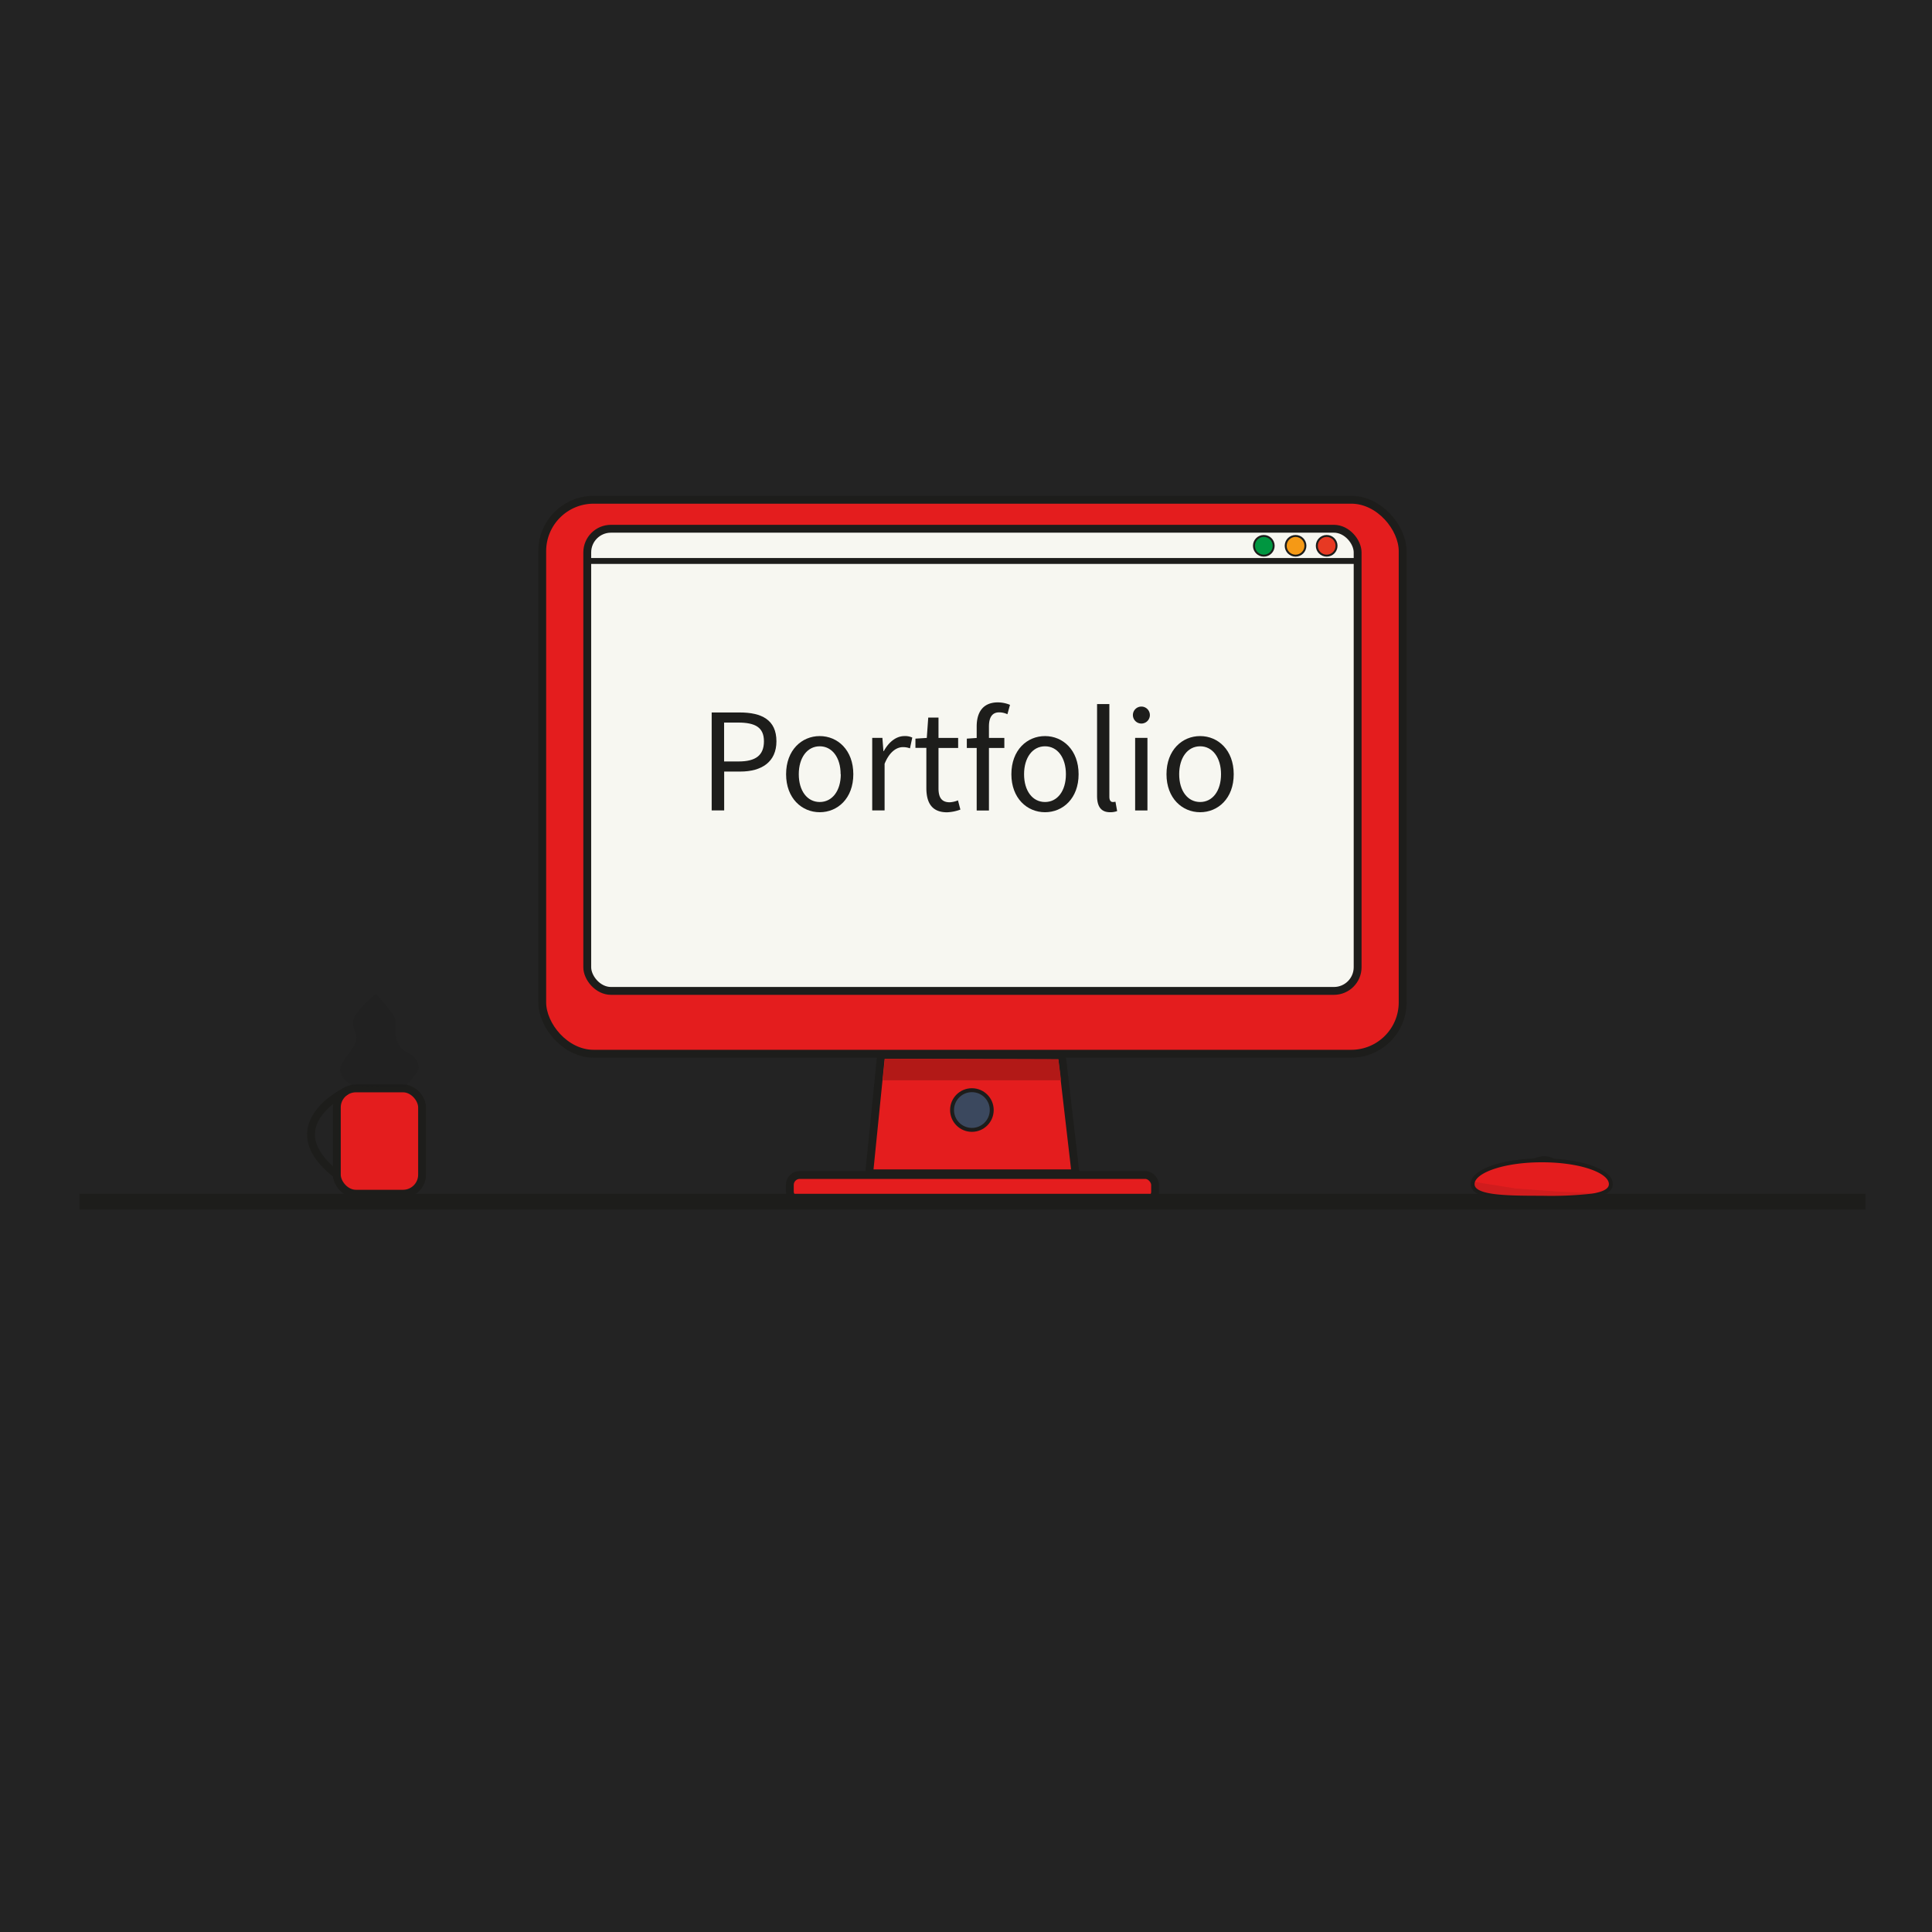 <svg xmlns="http://www.w3.org/2000/svg" viewBox="0 0 491.74 491.74"><defs><style>.cls-1{fill:#232323;}.cls-2,.cls-9{fill:#e41d1e;}.cls-11,.cls-12,.cls-13,.cls-14,.cls-15,.cls-2,.cls-3,.cls-5,.cls-6,.cls-7,.cls-9{stroke:#1d1d1b;stroke-miterlimit:10;}.cls-2,.cls-3,.cls-7{stroke-width:2px;}.cls-3{fill:#f7f7f1;}.cls-4{fill:#b21917;}.cls-5{fill:#e30613;stroke-width:4px;}.cls-6{fill:#3b485e;}.cls-7{fill:none;}.cls-10,.cls-11,.cls-12,.cls-16,.cls-8{fill:#1d1d1b;}.cls-8{opacity:0.2;}.cls-10{opacity:0.1;}.cls-11,.cls-13,.cls-14,.cls-15{stroke-width:0.5px;}.cls-12{stroke-width:1.5px;}.cls-13{fill:#009640;}.cls-14{fill:#f59915;}.cls-15{fill:#e73923;}</style></defs><g id="Layer_2" data-name="Layer 2"><g id="Printer"><rect class="cls-1" width="491.74" height="491.74"/><rect class="cls-2" x="138.01" y="127.2" width="219" height="141" rx="13.08"/><rect class="cls-3" x="149.47" y="134.58" width="196.08" height="117.63" rx="6.03"/><path class="cls-2" d="M273.5,298.64h-52a.25.25,0,0,1-.25-.25l3-29.77c0-.14-.14-.14,0-.14l46,.14c.15,0,0-.14,0,0l3.46,29.77A.26.26,0,0,1,273.5,298.64Z"/><rect class="cls-2" x="201.03" y="299.06" width="92.97" height="6.79" rx="2.53"/><polygon class="cls-4" points="270.07 274.95 224.68 274.95 225.24 269.48 269.39 269.62 270.07 274.95"/><line class="cls-5" x1="20.22" y1="305.85" x2="474.81" y2="305.85"/><circle class="cls-6" cx="247.37" cy="282.53" r="5.05"/><rect class="cls-2" x="85.73" y="277.02" width="21.7" height="26.81" rx="4.85"/><path class="cls-7" d="M88.14,277.68S69.67,286.4,85.73,299"/><path class="cls-8" d="M89.83,276.34s-4.4-2.25-3-5.16,3.63-4.65,3.89-6.59-1.79-3.58-.36-6,5.3-5.67,5.3-5.67,5.07,5.52,5,6.7-.51,6.34,2.3,7.82,3.13,2.2,3.58,3.83-3.68,5.47-3.68,5.47"/><path class="cls-9" d="M410,301.38c0,1.15-.94,1.92-2.55,2.43a14.94,14.94,0,0,1-2.3.51,95,95,0,0,1-12.74.53c-9.72,0-17.6-.13-17.6-3.47a2,2,0,0,1,.09-.61h0c.9-3.06,8.4-5.44,17.51-5.44C402.15,295.32,410,298,410,301.38Z"/><path class="cls-10" d="M407.48,303.81l-2.3.51a95,95,0,0,1-12.74.53c-9.72,0-17.6-.13-17.6-3.47a2,2,0,0,1,.09-.61h0l10.56,1.68a7,7,0,0,0,.91.09l9.77.72Z"/><path class="cls-11" d="M389.61,295.36c2.71-.92,3.32-.82,3.32-.82a4.92,4.92,0,0,1,3.17,1.07"/><line class="cls-12" x1="149.47" y1="142.78" x2="345.55" y2="142.78"/><circle class="cls-13" cx="321.67" cy="138.92" r="2.51"/><circle class="cls-14" cx="329.75" cy="138.92" r="2.51"/><circle class="cls-15" cx="337.67" cy="138.92" r="2.51"/><path class="cls-16" d="M181.14,181.34h7.13c5.58,0,9.35,1.87,9.35,7.34,0,5.25-3.75,7.7-9.2,7.7h-4.1v9.89h-3.18ZM188,193.81c4.36,0,6.44-1.58,6.44-5.13s-2.21-4.77-6.59-4.77h-3.55v9.9Z"/><path class="cls-16" d="M200.08,197.06c0-6.16,4-9.71,8.56-9.71s8.55,3.55,8.55,9.71-4,9.67-8.55,9.67S200.08,203.18,200.08,197.06Zm13.88,0c0-4.23-2.15-7.11-5.32-7.11s-5.33,2.88-5.33,7.11,2.15,7.07,5.33,7.07S214,201.29,214,197.06Z"/><path class="cls-16" d="M222,187.8h2.59l.26,3.37h.1c1.29-2.35,3.18-3.82,5.25-3.82a4.27,4.27,0,0,1,2,.38l-.59,2.74a5.13,5.13,0,0,0-1.79-.31c-1.56,0-3.42,1.13-4.67,4.25v11.86H222Z"/><path class="cls-16" d="M235.78,200.56V190.35H233V188l2.89-.18.37-5.18h2.61v5.18h5v2.55h-5v10.27c0,2.25.73,3.56,2.86,3.56a6.37,6.37,0,0,0,2.1-.49l.61,2.35a11,11,0,0,1-3.43.69C237.11,206.73,235.78,204.24,235.78,200.56Z"/><path class="cls-16" d="M246.08,188l2.65-.18h6.9v2.55h-9.55Zm2.51-3.09c0-3.76,1.71-6.14,5.41-6.14a8.26,8.26,0,0,1,3.07.63l-.66,2.39a5,5,0,0,0-2.09-.48c-1.75,0-2.61,1.22-2.61,3.61v21.37h-3.12Z"/><path class="cls-16" d="M257.42,197.06c0-6.16,4-9.71,8.56-9.71s8.55,3.55,8.55,9.71-4,9.67-8.55,9.67S257.42,203.18,257.42,197.06Zm13.88,0c0-4.23-2.15-7.11-5.32-7.11s-5.33,2.88-5.33,7.11,2.15,7.07,5.33,7.07S271.3,201.29,271.3,197.06Z"/><path class="cls-16" d="M279.23,202.56V179.2h3.13v23.59c0,1,.41,1.34.87,1.34a2.53,2.53,0,0,0,.68-.08l.43,2.39a5.05,5.05,0,0,1-1.8.29C280.2,206.73,279.23,205.23,279.23,202.56Z"/><path class="cls-16" d="M288.35,182a2.16,2.16,0,0,1,4.32,0,2.16,2.16,0,0,1-4.32,0Zm.57,5.81h3.13v18.47h-3.13Z"/><path class="cls-16" d="M296.9,197.06c0-6.16,4-9.71,8.56-9.71s8.55,3.55,8.55,9.71-4,9.67-8.55,9.67S296.9,203.18,296.9,197.06Zm13.88,0c0-4.23-2.15-7.11-5.32-7.11s-5.33,2.88-5.33,7.11,2.15,7.07,5.33,7.07S310.78,201.29,310.78,197.06Z"/></g></g></svg>